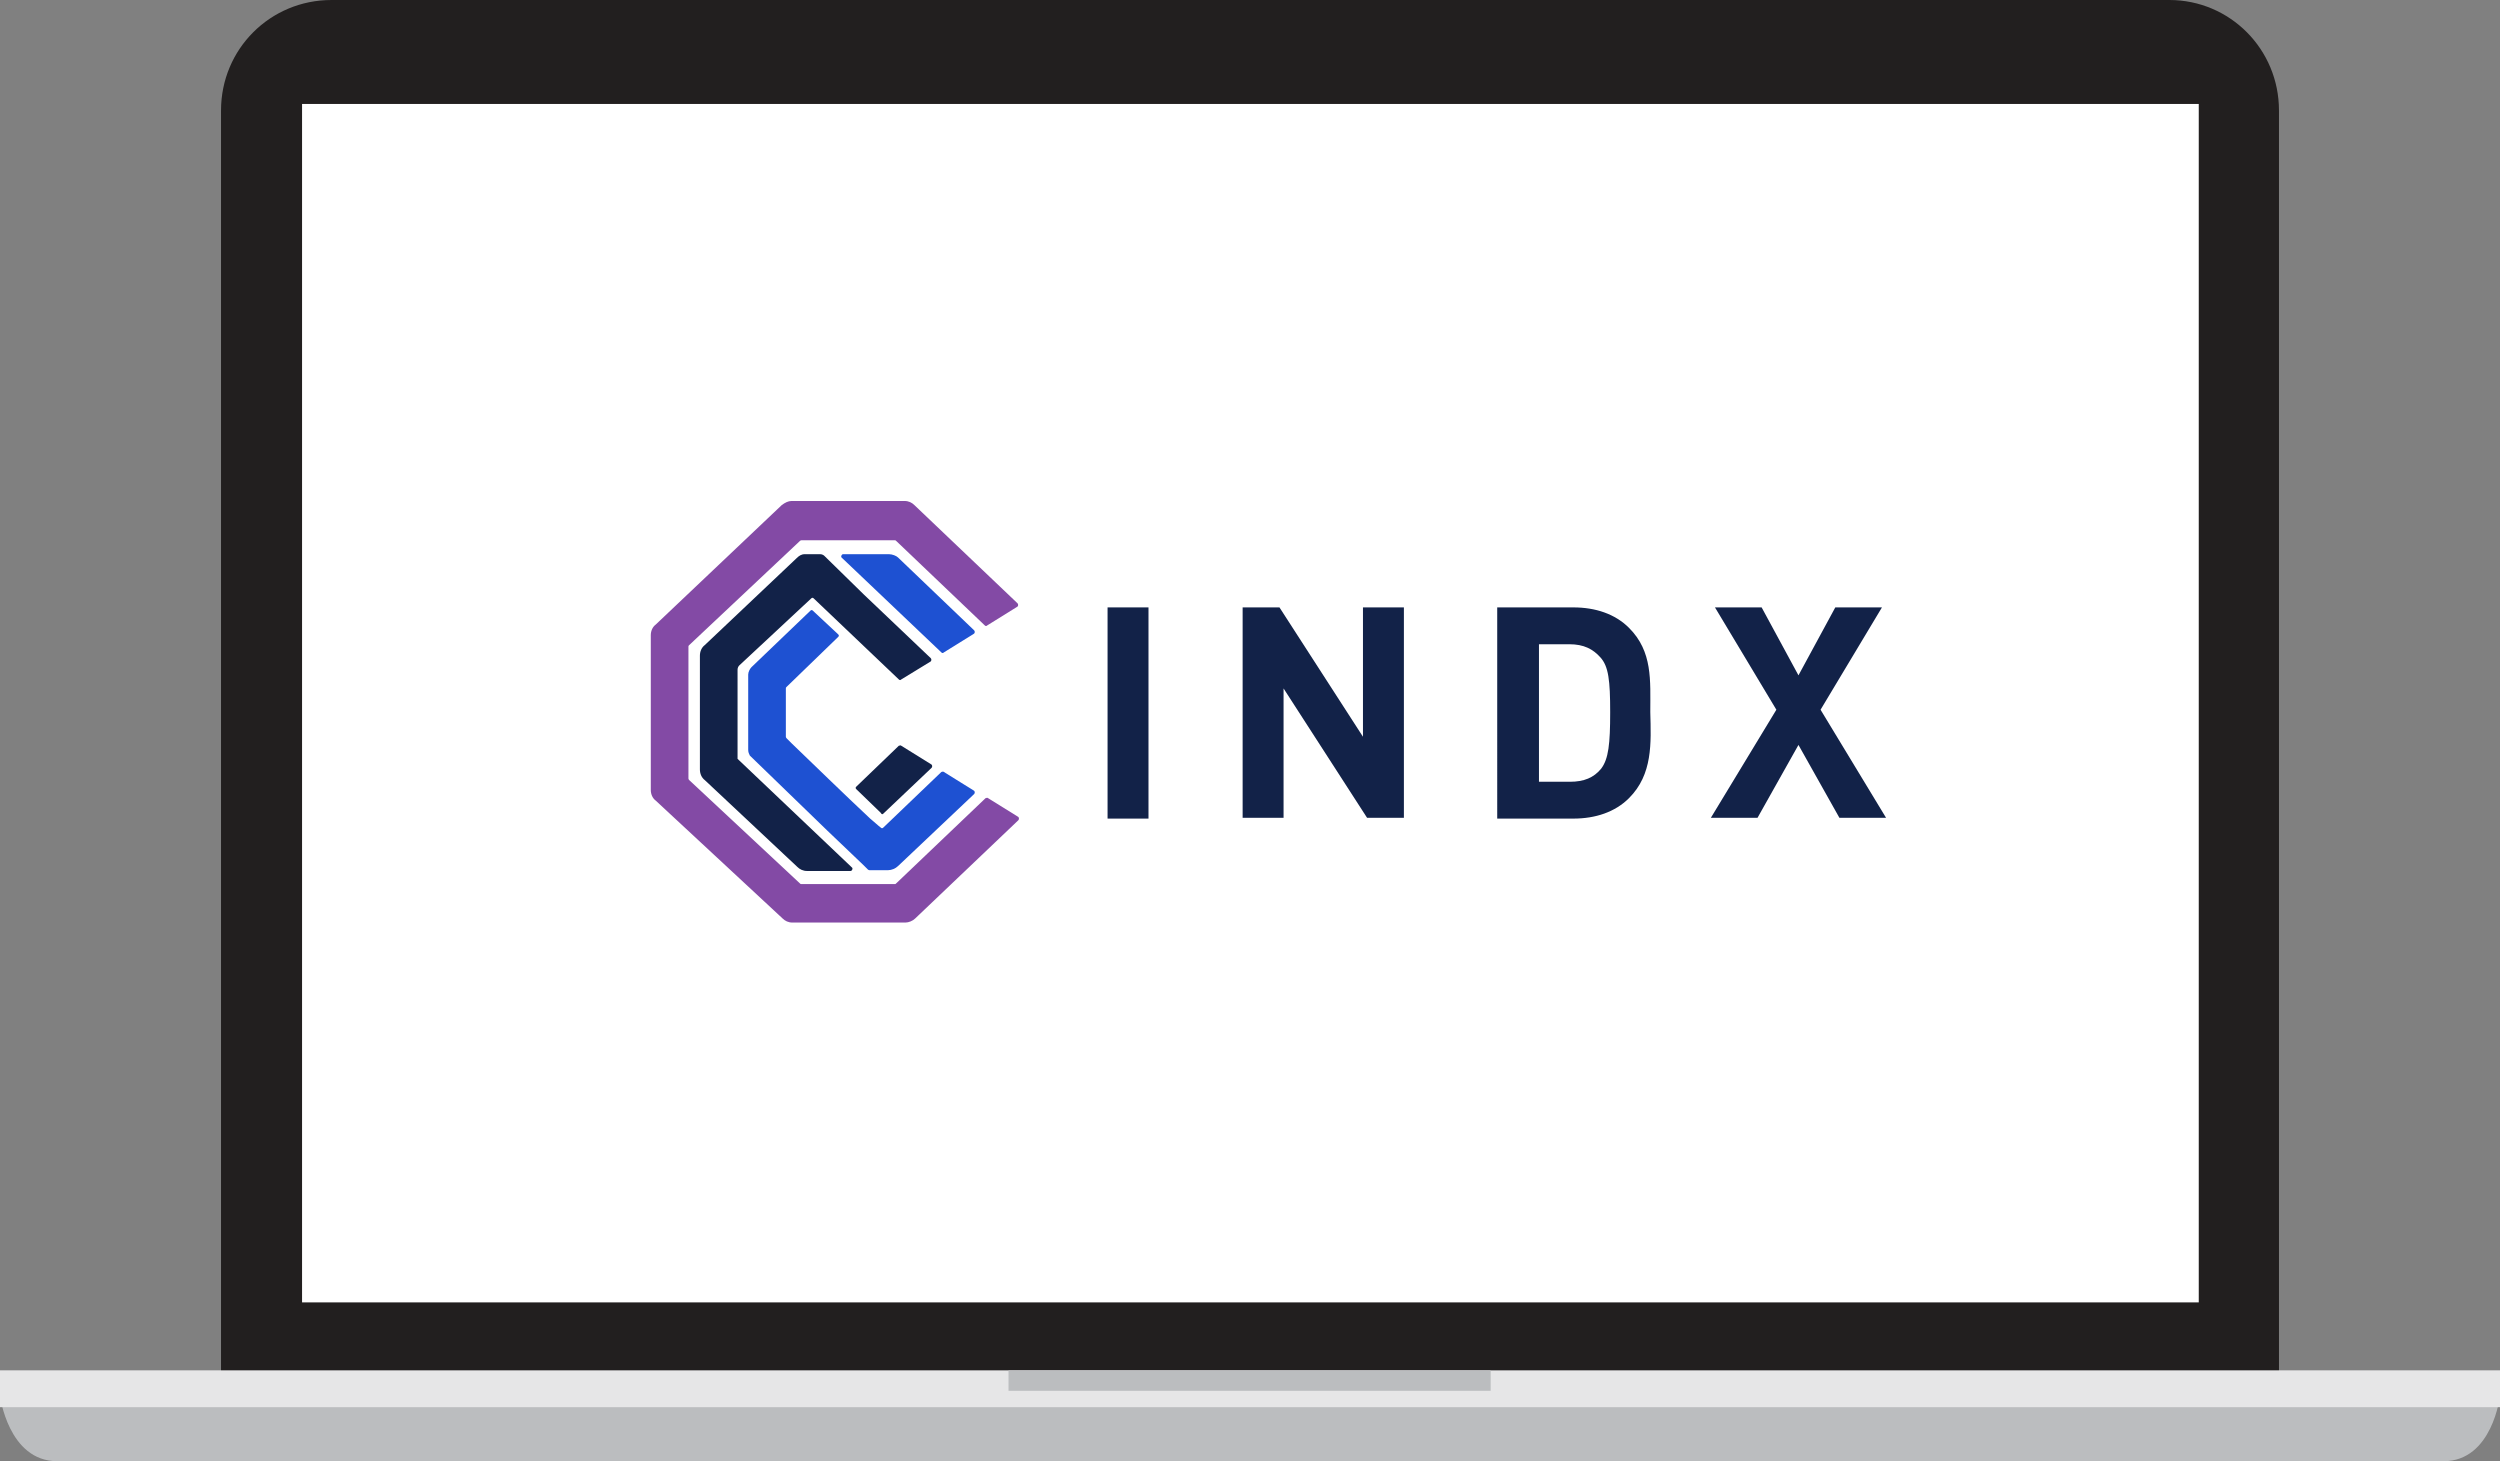 <?xml version="1.0" encoding="utf-8"?>
<!-- Generator: Adobe Illustrator 22.0.0, SVG Export Plug-In . SVG Version: 6.00 Build 0)  -->
<svg version="1.1" id="Слой_1" xmlns="http://www.w3.org/2000/svg" xmlns:xlink="http://www.w3.org/1999/xlink" x="0px" y="0px"
	 viewBox="0 0 305.4 178.5" style="enable-background:new 0 0 305.4 178.5;" xml:space="preserve">
<rect x="0" y="0" width="305.4" height="178.5" fill="#808080" stroke="none"/>
<style type="text/css">
	.st0{fill:#221F1F;}
	.st1{fill:#BBBDBF;}
	.st2{fill:#E6E6E7;}
	.st3{fill:#FFFFFF;}
	.st4{fill:#834AA5;}
	.st5{fill:#1E51D2;}
	.st6{fill:#122248;}
</style>
<title>laptop</title>
<g>
	<g>
		<g>
			<path class="st0" d="M278.4,169.3V13.5C278.4,6,272.4,0,265,0H40.5C33,0,27,6,27,13.5v155.9H278.4z"/>
			<path class="st1" d="M298.5,178.5H7c-6,0-7-8-7-8h305.4C305.4,170.5,304.5,178.5,298.5,178.5z"/>
			<rect x="0" y="167.4" class="st2" width="305.4" height="4.5"/>
			<rect x="123.2" y="167.4" class="st1" width="58.9" height="2.5"/>
			<rect x="36.9" y="12.7" class="st3" width="231.7" height="146.4"/>
		</g>
	</g>
	<g>
		<path class="st4" d="M109.3,108H97.9c-0.1,0-0.1,0-0.2-0.1L84.2,95.3c0,0-0.1-0.1-0.1-0.2V79c0-0.1,0-0.1,0.1-0.2l13.5-12.7
			c0,0,0.1-0.1,0.2-0.1h11.4c0.1,0,0.1,0,0.2,0.1l10.8,10.3c0.1,0.1,0.2,0.1,0.3,0l3.7-2.3c0.1-0.1,0.1-0.3,0-0.4l-12.6-12
			c-0.3-0.3-0.7-0.5-1.2-0.5H96.7c-0.4,0-0.8,0.2-1.2,0.5L80.1,76.3c-0.4,0.3-0.6,0.8-0.6,1.3v18.9c0,0.5,0.2,1,0.6,1.3l15.5,14.4
			c0.3,0.3,0.7,0.5,1.2,0.5h13.8c0.4,0,0.9-0.2,1.2-0.5l12.6-12c0.1-0.1,0.1-0.3,0-0.4l-3.7-2.3c-0.1-0.1-0.2,0-0.3,0l-10.8,10.3
			C109.4,108,109.4,108,109.3,108"/>
		<path class="st5" d="M108.6,67.7H103c-0.2,0-0.3,0.3-0.2,0.4L115,79.7c0.1,0.1,0.2,0.1,0.3,0l3.7-2.3c0.1-0.1,0.1-0.3,0-0.4
			l-9.3-8.9C109.5,67.9,109,67.7,108.6,67.7"/>
		<path class="st5" d="M106.3,100c-3.1-2.9-7.1-6.8-9.6-9.2l-0.6-0.6c0,0-0.1-0.1-0.1-0.2v-5.9c0-0.1,0-0.1,0.1-0.2l6.3-6.1
			c0.1-0.1,0.1-0.2,0-0.3l-3.1-2.9c-0.1-0.1-0.2-0.1-0.3,0l-7.2,6.9c-0.2,0.2-0.4,0.6-0.4,0.9v9.2c0,0.3,0.1,0.5,0.2,0.7l0,0
			l9.5,9.2l4.4,4.2l0.5,0.5c0,0,0.1,0.1,0.2,0.1h2.3c0.4,0,0.9-0.2,1.2-0.5l9.3-8.8c0.1-0.1,0.1-0.3,0-0.4l-3.7-2.3
			c-0.1-0.1-0.2,0-0.3,0l-7.1,6.8c-0.1,0.1-0.2,0.1-0.3,0C107.2,100.8,106.8,100.4,106.3,100"/>
		<path class="st6" d="M107.9,99.4l5.9-5.6c0.1-0.1,0.1-0.3,0-0.4l-3.7-2.3c-0.1-0.1-0.2,0-0.3,0l-5.2,5c-0.1,0.1-0.1,0.2,0,0.3
			l3,2.9C107.7,99.5,107.8,99.5,107.9,99.4"/>
		<path class="st6" d="M100.7,67.9c-0.1-0.1-0.3-0.2-0.5-0.2h-1.7c-0.1,0-0.1,0-0.2,0c-0.4,0-0.7,0.2-1,0.5L86.1,78.8
			c-0.4,0.3-0.6,0.8-0.6,1.3V94c0,0.5,0.2,1,0.6,1.3l11.3,10.6c0.3,0.3,0.7,0.5,1.2,0.5h5.3c0.2,0,0.3-0.3,0.2-0.4l-14-13.3l0,0
			V81.8c0-0.2,0.1-0.4,0.2-0.5l8.8-8.2c0.1-0.1,0.2-0.1,0.3,0l10.4,9.9c0.1,0.1,0.2,0.1,0.3,0l3.6-2.2c0.1-0.1,0.1-0.3,0-0.4
			l-8.2-7.8L100.7,67.9z"/>
		<rect x="135.3" y="74.2" class="st6" width="5" height="25.8"/>
		<polygon class="st6" points="167,99.9 156.8,84.1 156.8,99.9 151.8,99.9 151.8,74.2 156.3,74.2 166.5,90 166.5,74.2 171.5,74.2 
			171.5,99.9 		"/>
		<path class="st6" d="M199,97.5c-1.7,1.7-4.1,2.5-6.8,2.5h-9.3V74.2h9.3c2.7,0,5.1,0.8,6.8,2.5c2.9,2.9,2.6,6.4,2.6,10.3
			C201.7,90.8,201.9,94.6,199,97.5 M195.5,80.3c-0.9-1-2-1.6-3.8-1.6H188v16.8h3.8c1.7,0,2.9-0.5,3.8-1.6c0.9-1.2,1.1-3,1.1-6.9
			S196.5,81.4,195.5,80.3"/>
		<polygon class="st6" points="224.7,99.9 219.7,91 214.7,99.9 209,99.9 217,86.7 209.5,74.2 215.2,74.2 219.7,82.5 224.2,74.2 
			229.9,74.2 222.4,86.7 230.4,99.9 		"/>
	</g>
</g>
</svg>
